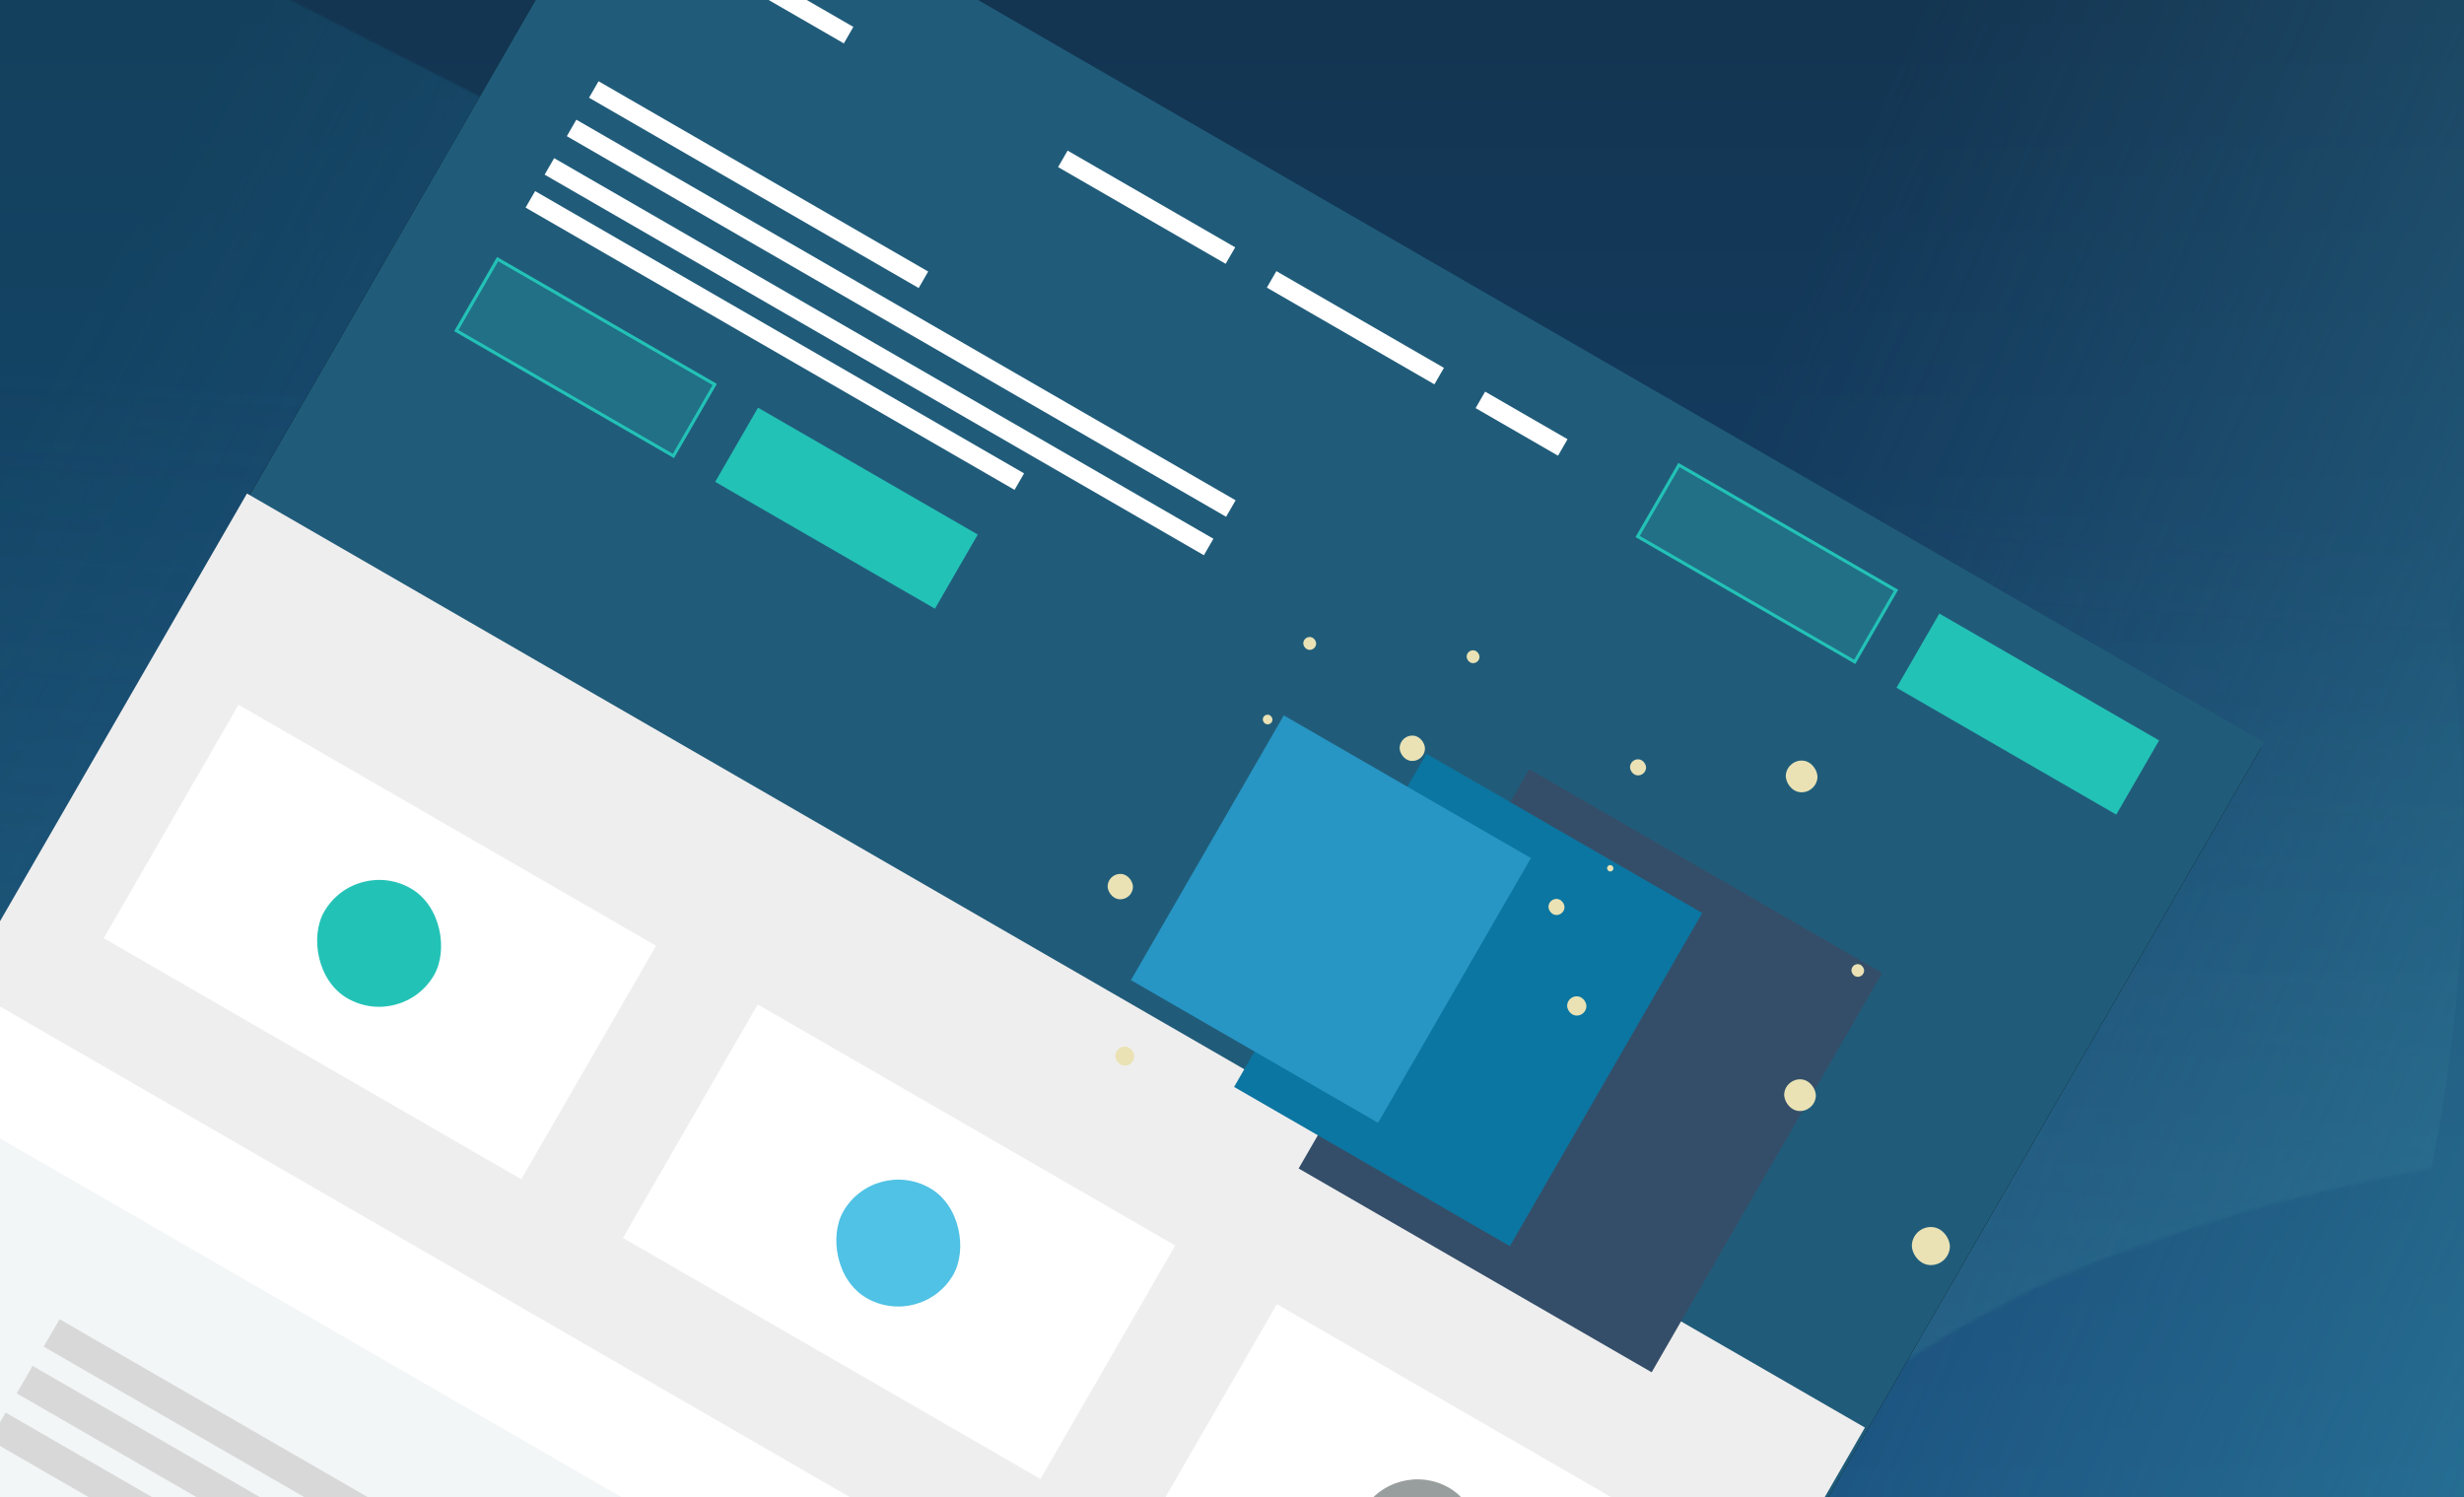 <svg xmlns="http://www.w3.org/2000/svg" xmlns:xlink="http://www.w3.org/1999/xlink" width="790" height="480" viewBox="0 0 790 480">
    <defs>
        <linearGradient id="a" x1="51.051%" x2="50%" y1="72.116%" y2="7.927%">
            <stop offset="0%" stop-color="#92D1EC" stop-opacity="0"/>
            <stop offset="100%" stop-color="#499FD4" stop-opacity=".2"/>
        </linearGradient>
        <linearGradient id="c" x1="50%" x2="50%" y1="0%" y2="100%">
            <stop offset="0%" stop-color="#13324B"/>
            <stop offset="100%" stop-color="#144F8A"/>
        </linearGradient>
        <path id="b" d="M1274.978 0v715.207c-134.326-83.448-265.283-125.792-392.87-127.032-191.38-1.86-356.85 182.122-493.538 182.122-91.126 0-204.74-54.205-340.844-162.614V0h1227.252z"/>
        <linearGradient id="d" x1="148.517%" x2="64.894%" y1="56.347%" y2="54.577%">
            <stop offset="0%" stop-color="#3F6CB9"/>
            <stop offset="100%" stop-color="#145B78" stop-opacity=".3"/>
        </linearGradient>
        <linearGradient id="f" x1="36.055%" x2="60.084%" y1="102.978%" y2="43.597%">
            <stop offset="0%" stop-color="#469079" stop-opacity=".5"/>
            <stop offset="100%" stop-color="#4085A2" stop-opacity="0"/>
        </linearGradient>
        <linearGradient id="g" x1="77.405%" x2="47.914%" y1="102.338%" y2="39.363%">
            <stop offset="0%" stop-color="#3BC2C8"/>
            <stop offset="100%" stop-color="#4084A5" stop-opacity="0"/>
        </linearGradient>
        <path id="i" d="M1.017 0H600v640.678H1.017z"/>
        <filter id="h" width="110.4%" height="109.7%" x="-5.2%" y="-4.5%" filterUnits="objectBoundingBox">
            <feOffset dy="2" in="SourceAlpha" result="shadowOffsetOuter1"/>
            <feGaussianBlur in="shadowOffsetOuter1" result="shadowBlurOuter1" stdDeviation="10"/>
            <feColorMatrix in="shadowBlurOuter1" values="0 0 0 0 0 0 0 0 0 0 0 0 0 0 0 0 0 0 0.2 0"/>
        </filter>
        <path id="j" d="M361.017 0h81.356v27.458h-81.356z"/>
        <path id="k" d="M0 0h81.356v27.458H0z"/>
    </defs>
    <g fill="none" fill-rule="evenodd">
        <g transform="translate(-288 -73)">
            <path fill="url(#a)" d="M12.784 513.531h1295.432v404.9H12.784z" transform="rotate(-7 660.5 715.98)"/>
            <mask id="e" fill="#fff">
                <use xlink:href="#b"/>
            </mask>
            <use fill="url(#c)" transform="matrix(-1 0 0 1 1322.705 0)" xlink:href="#b"/>
            <ellipse cx="200.282" cy="156.409" fill="url(#d)" mask="url(#e)" rx="360.079" ry="556.198" transform="rotate(27 200.282 156.41)"/>
            <ellipse cx="620.575" cy="310.159" fill="url(#f)" mask="url(#e)" rx="450.829" ry="499.405" transform="rotate(-21 620.575 310.159)"/>
            <ellipse cx="999.91" cy="157.821" fill="url(#g)" mask="url(#e)" rx="341.541" ry="732.357" transform="rotate(-21 999.91 157.82)"/>
        </g>
        <g transform="rotate(30 218.714 353.999)">
            <use fill="#000" filter="url(#h)" xlink:href="#i"/>
            <use fill="#205C7A" xlink:href="#i"/>
        </g>
        <path fill="#FFF" d="M342.293 48.29l53.723 31.016-3.051 5.285-53.723-31.017zM409.226 86.933l53.723 31.017-3.051 5.285-53.723-31.017zM476.16 125.577l26.42 15.254-3.05 5.285-26.422-15.254zM219.875-22.389l53.723 31.017-3.051 5.285-53.723-31.017z"/>
        <g transform="rotate(30 172.589 404.69)">
            <use fill="#23C2B7" fill-opacity=".2" xlink:href="#j"/>
            <path stroke="#23C2B7" d="M361.517.5h80.356v26.458h-80.356z"/>
        </g>
        <path fill="#23C2B7" d="M621.784 196.737l70.457 40.678-13.73 23.78-70.456-40.678z"/>
        <g>
            <g transform="rotate(30 -74.106 338.589)">
                <use fill="#23C2B7" fill-opacity=".2" xlink:href="#k"/>
                <path stroke="#23C2B7" d="M.5.5h80.356v26.458H.5z"/>
            </g>
            <path fill="#23C2B7" d="M243.033 130.72l70.456 40.678-13.729 23.78-70.456-40.678z"/>
            <path fill="#FFF" d="M191.908 26.05l105.685 61.017-3.051 5.285-105.685-61.017zM184.79 38.38l211.369 122.034-3.051 5.284-211.37-122.034zM177.67 50.71l211.37 122.034-3.051 5.285-211.37-122.034zM171.57 61.278l156.765 90.509-3.051 5.284-156.766-90.508z"/>
        </g>
        <g>
            <path fill="#EFEEEE" d="M79.183 158.246l518.734 299.491-92.034 159.408L-12.85 317.653z"/>
            <g transform="rotate(30 -383.423 255.707)">
                <path fill="#FFF" d="M0 0h154.576v86.441H0z"/>
                <rect width="40.678" height="40.678" x="56.949" y="23.39" fill="#23C2B7" rx="20.339"/>
            </g>
            <g transform="rotate(30 -479.525 614.364)">
                <path fill="#FFF" d="M0 0h154.576v86.441H0z"/>
                <rect width="40.678" height="40.678" x="56.949" y="23.39" fill="#4FC2E5" rx="20.339"/>
            </g>
            <g transform="rotate(30 -575.627 973.02)">
                <path fill="#FFF" d="M0 0h154.576v86.441H0z"/>
                <rect width="40.678" height="40.678" x="56.949" y="23.39" fill="#989E9D" rx="20.339"/>
            </g>
        </g>
        <g>
            <path fill="#344E69" d="M490.29 246.631l113.183 65.346-73.923 128.038-113.183-65.346z"/>
            <path fill="#0B76A1" d="M457.34 241.698l88.424 51.052-61.67 106.816-88.424-51.051z"/>
            <path fill="#2796C4" d="M411.606 229.386l79.229 45.742-49.01 84.887-79.228-45.742z"/>
            <g fill="#EAE2B5" transform="rotate(6 -1696.198 3573.898)">
                <rect width="10.169" height="10.169" x="212.542" y="24.407" rx="5.085"/>
                <rect width="10.169" height="10.169" x="222.712" y="126.102" rx="5.085"/>
                <rect width="12.203" height="12.203" x="268.475" y="168.814" rx="6.102"/>
                <rect width="4.068" height="4.068" x="240" y="87.458" rx="2.034"/>
                <rect width="8.136" height="8.136" x="88.475" y="29.492" rx="4.068"/>
                <rect width="8.136" height="8.136" y="83.39" rx="4.068"/>
                <rect width="6.102" height="6.102" x="8.136" y="138.305" rx="3.051"/>
                <rect width="5.158" height="5.158" x="162.579" y="29.499" rx="2.579"/>
                <rect width="5.158" height="5.158" x="141.254" y="76.751" rx="2.579"/>
                <rect width="6.19" height="6.19" x="150.524" y="107.121" rx="3.095"/>
                <rect width="2.063" height="2.063" x="158.65" y="64.16" rx="1.032"/>
                <rect width="4.127" height="4.127" x="106.788" y=".266" rx="2.063"/>
                <rect width="4.127" height="4.127" x="54.252" y="1.504" rx="2.063"/>
                <rect width="3.095" height="3.095" x="43.898" y="27.691" rx="1.548"/>
            </g>
        </g>
        <g transform="rotate(30 -595.379 135.863)">
            <path fill="#FFF" d="M0 0h598.983v184.068H0z"/>
            <rect width="546.102" height="184.068" x="27.458" y="36.61" fill="#F3F6F6" rx="7"/>
            <path fill="#D8D8D8" d="M80.339 77.288h426.102v10.169H80.339zM80.339 94.576h305.085v10.169H80.339zM80.339 111.864h348.814v10.169H80.339z"/>
        </g>
    </g>
</svg>
